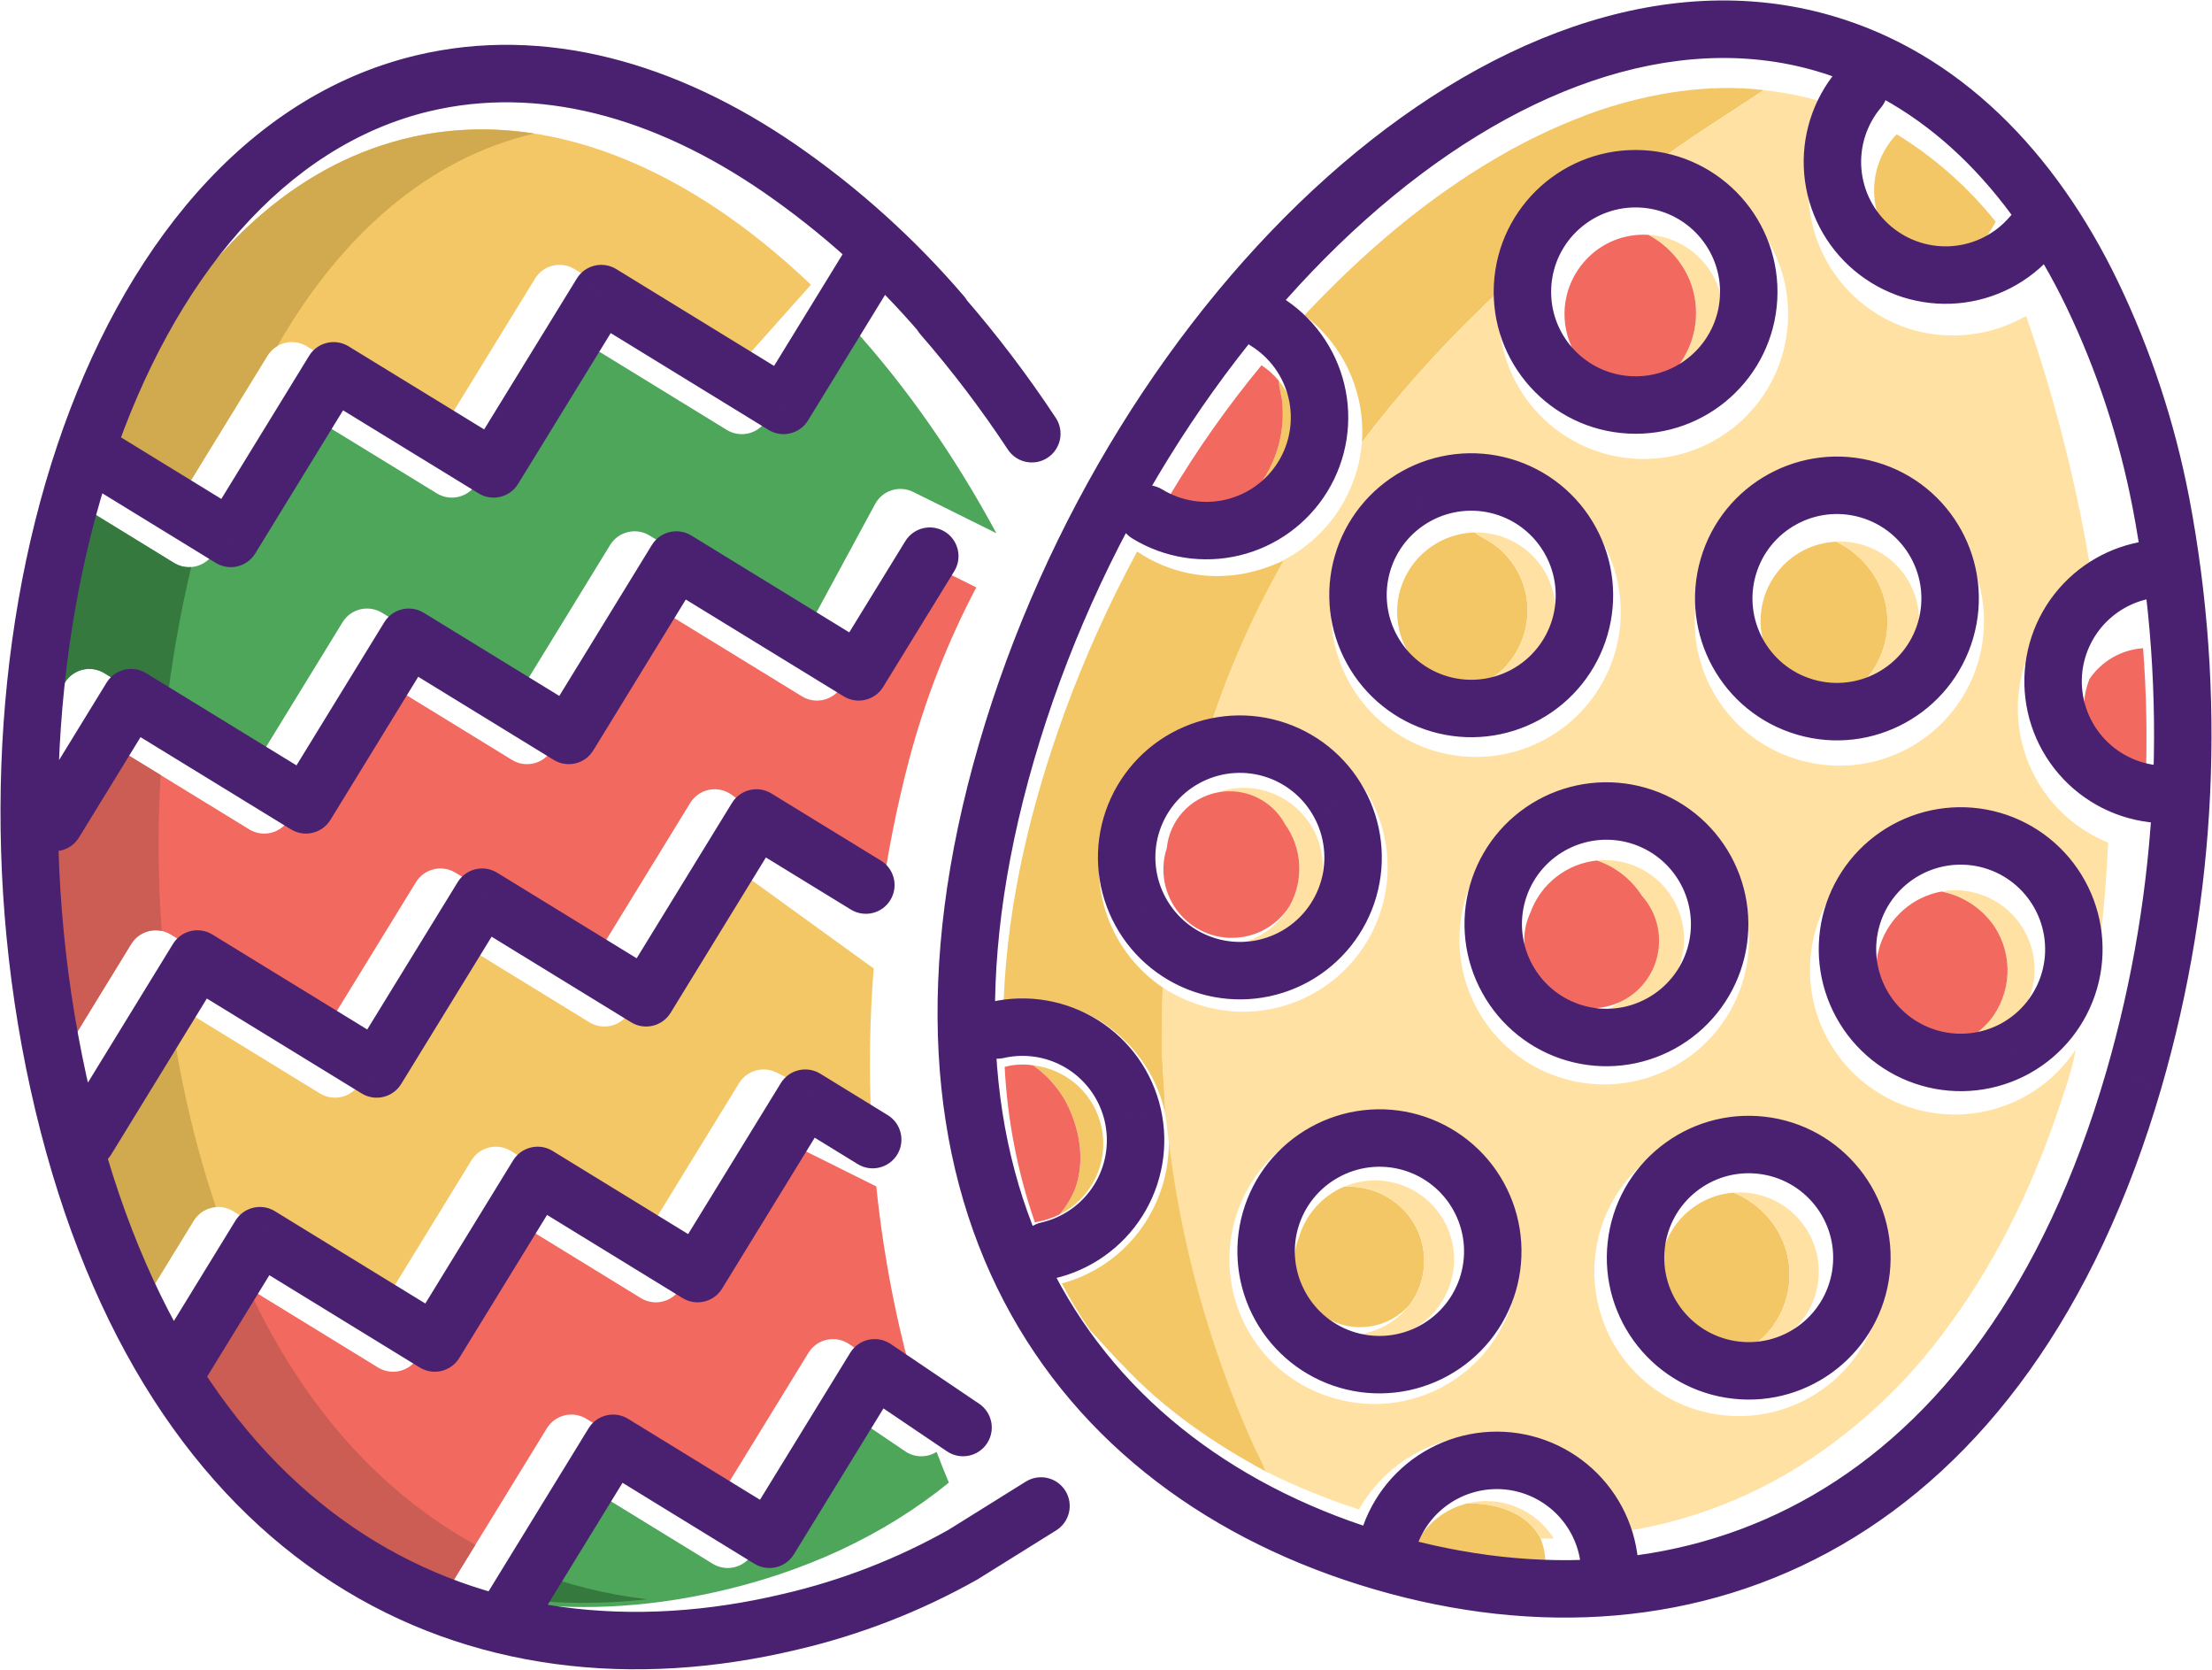 <svg width="530" height="400" viewBox="0 0 530 400" fill="none" xmlns="http://www.w3.org/2000/svg">
<path d="M383.232 26.406C395.851 22.211 409.335 20.04 422.618 21.578C413.264 27.826 403.58 33.654 394.715 40.605C386.318 40.373 378.123 43.203 371.658 48.566C365.193 53.93 360.899 61.462 359.577 69.758C357.781 71.04 356.123 72.505 354.629 74.129C344.391 83.988 334.929 94.622 326.325 105.936C326.736 100.122 325.692 94.298 323.288 88.988C320.883 83.679 317.194 79.053 312.553 75.527C326.342 60.811 341.823 47.495 359.331 37.381C366.934 32.977 374.937 29.303 383.232 26.406Z" fill="#F3C765"/>
<path d="M449.687 50.598C448.83 47.376 448.817 43.988 449.649 40.759C450.48 37.53 452.128 34.57 454.434 32.162C463.513 37.716 471.55 44.816 478.182 53.14C477.617 54.105 477.071 55.073 476.437 55.99C474.458 58.7 471.762 60.804 468.653 62.066C465.999 62.944 463.187 63.239 460.408 62.933C457.812 61.81 455.5 60.119 453.645 57.985C451.789 55.85 450.436 53.325 449.687 50.598Z" fill="#F3C765"/>
<path d="M307.279 96.88C307.22 94.974 306.433 93.182 306.45 91.271C308.478 93.734 309.852 96.668 310.444 99.803C311.036 102.938 310.827 106.171 309.835 109.204C308.844 112.236 307.103 114.969 304.774 117.149C302.445 119.329 299.603 120.885 296.512 121.674C300.191 118.731 303.095 114.934 304.972 110.613C306.848 106.292 307.641 101.578 307.279 96.88Z" fill="#F3C765"/>
<path d="M335.134 142.794C335.998 138.572 338.267 134.767 341.57 131.999C344.874 129.232 349.017 127.664 353.325 127.552C354.566 128.457 355.94 129.155 357.25 129.951C361.115 132.507 363.946 136.354 365.234 140.806C366.126 143.925 366.237 147.216 365.555 150.388C364.874 153.56 363.423 156.515 361.329 158.994C358.923 161.97 355.441 163.645 352.136 165.398C349.472 165.182 346.884 164.403 344.543 163.114C342.201 161.825 340.16 160.053 338.554 157.917C336.947 155.781 335.811 153.329 335.222 150.722C334.633 148.115 334.603 145.412 335.134 142.793L335.134 142.794Z" fill="#F3C765"/>
<path d="M425.754 137.192C427.43 134.991 429.568 133.185 432.018 131.901C434.468 130.616 437.17 129.885 439.934 129.759C444.442 131.92 448.083 135.549 450.258 140.05C451.831 143.409 452.486 147.124 452.158 150.818C451.831 154.512 450.531 158.054 448.392 161.083C446.381 163.686 443.929 165.914 441.148 167.669C437.581 167.739 434.066 166.8 431.01 164.96C427.953 163.12 425.478 160.455 423.869 157.27C422.261 154.085 421.585 150.511 421.918 146.959C422.252 143.407 423.582 140.022 425.755 137.192L425.754 137.192Z" fill="#F3C765"/>
<path d="M272.466 132.122C276.216 134.662 280.433 136.431 284.872 137.327C289.312 138.222 293.885 138.227 298.326 137.339C301.591 136.686 304.758 135.615 307.749 134.152C300.505 146.807 294.564 160.164 290.018 174.018C283.441 175.57 277.461 179.009 272.811 183.913C268.161 188.816 265.045 194.971 263.844 201.621C262.643 208.271 263.41 215.127 266.051 221.347C268.692 227.567 273.092 232.881 278.711 236.635C278.309 241.666 278.539 246.718 278.403 251.757C278.668 256.881 279.092 261.992 279.276 267.119C277.489 258.475 272.492 250.829 265.293 245.722C258.093 240.616 249.226 238.427 240.477 239.597C241.439 215.769 247.13 192.339 255.321 170.01C260.126 156.988 265.856 144.327 272.466 132.122Z" fill="#F3C765"/>
<path d="M247.559 255.203C251.616 255.661 255.416 257.419 258.391 260.215C261.366 263.012 263.357 266.696 264.064 270.717C264.772 274.738 264.16 278.88 262.319 282.524C260.477 286.168 257.506 289.119 253.849 290.935C255.476 289.057 256.77 286.915 257.676 284.602C260.082 277.766 258.648 270.105 255.337 263.82C253.418 260.405 250.761 257.461 247.559 255.203Z" fill="#F3C765"/>
<path d="M279.994 271.643C282.95 297.406 289.858 322.56 300.475 346.219C301.41 348.335 302.643 350.323 303.368 352.532C290.761 345.748 278.789 337.513 268.989 327.001C266.291 324.385 263.939 321.459 261.302 318.793C258.752 315.171 256.453 311.378 254.419 307.442C258.848 306.253 262.995 304.19 266.616 301.376C270.236 298.562 273.258 295.052 275.502 291.053C278.845 285.153 280.405 278.411 279.994 271.643Z" fill="#F3C765"/>
<path d="M311.284 296.209C312.092 293.572 313.464 291.142 315.304 289.087C317.143 287.032 319.407 285.401 321.939 284.307C325.29 284.073 328.64 284.77 331.619 286.321C334.598 287.873 337.09 290.218 338.818 293.098C340.549 296.064 341.381 299.468 341.213 302.897C341.044 306.326 339.884 309.633 337.871 312.415C335.436 315.26 332.067 317.145 328.368 317.733C324.669 318.322 320.882 317.574 317.684 315.625C314.486 313.676 312.085 310.652 310.913 307.095C309.74 303.538 309.872 299.68 311.284 296.211L311.284 296.209Z" fill="#F3C765"/>
<path d="M402.38 292.301C404.004 290.401 405.987 288.839 408.216 287.707C410.444 286.574 412.875 285.893 415.367 285.701C420.14 287.65 424.07 291.221 426.466 295.786C428.344 299.44 429.106 303.566 428.657 307.649C428.207 311.733 426.567 315.595 423.94 318.754C422.617 320.556 420.576 321.64 419.267 323.446L419.215 323.511C415.16 323.948 411.068 323.141 407.483 321.197C405.043 319.816 402.939 317.913 401.32 315.624C399.702 313.334 398.61 310.715 398.122 307.955C397.634 305.194 397.763 302.359 398.499 299.654C399.235 296.949 400.56 294.44 402.38 292.306L402.38 292.301Z" fill="#F3C765"/>
<path d="M339.18 369.99C340.411 367.568 342.145 365.436 344.267 363.737C346.388 362.038 348.848 360.812 351.481 360.14C358.156 359.993 365.925 362.158 369.137 368.574C369.904 370.467 370.289 372.493 370.27 374.535C359.772 374.161 349.346 372.637 339.18 369.99Z" fill="#F3C765"/>
<path d="M422.613 21.6C428.446 22.197 434.191 23.467 439.731 25.386C437.084 29.289 435.179 33.647 434.113 38.241C432.145 47.18 433.79 56.534 438.688 64.266C443.586 71.999 451.341 77.482 460.264 79.522C468.848 81.432 477.835 80.062 485.46 75.679C492.655 96.392 497.984 117.706 501.385 139.367C495.745 142.524 491.081 147.168 487.899 152.793C485.495 157.083 484.032 161.835 483.607 166.733C483.181 171.632 483.804 176.565 485.432 181.204C487.061 185.844 489.658 190.084 493.052 193.642C496.445 197.2 500.558 199.995 505.115 201.841C504.752 209.963 504.119 218.07 503.108 226.14C502.921 226 502.543 225.707 502.357 225.561C501.336 220.5 499.2 215.731 496.104 211.601C493.008 207.47 489.029 204.082 484.458 201.683C479.887 199.284 474.839 197.935 469.68 197.733C464.522 197.531 459.384 198.483 454.639 200.518C447.111 203.761 440.975 209.565 437.319 216.901C433.663 224.238 432.723 232.632 434.667 240.595C436.289 247.148 439.785 253.086 444.728 257.683C449.671 262.281 455.847 265.338 462.5 266.481C469.153 267.625 475.995 266.805 482.19 264.122C488.384 261.439 493.662 257.008 497.379 251.373C496.658 254.984 495.681 258.539 494.455 262.011C488.129 281.645 479.361 300.664 467.091 317.326C457.53 330.675 445.501 342.07 431.654 350.895C418.588 359.175 403.938 364.639 388.64 366.937L388.548 366.951C385.98 359.645 381.034 353.413 374.503 349.253C367.971 345.093 360.232 343.246 352.526 344.008C346.961 344.568 341.612 346.458 336.929 349.518C332.246 352.578 328.367 356.718 325.618 361.589C317.924 359.103 310.425 356.049 303.182 352.452C302.459 350.245 301.225 348.254 300.291 346.138C289.674 322.479 282.766 297.325 279.81 271.562C279.626 270.05 279.458 268.553 279.2 267.061C279.013 261.934 278.593 256.823 278.327 251.7C278.464 246.66 278.233 241.607 278.635 236.578C284.128 240.172 290.51 242.173 297.073 242.358C301.989 242.465 306.871 241.524 311.396 239.598C315.92 237.672 319.983 234.805 323.314 231.188C326.645 227.571 329.169 223.286 330.717 218.619C332.265 213.951 332.801 209.008 332.292 204.117C331.782 199.226 330.237 194.5 327.76 190.252C325.283 186.004 321.931 182.332 317.925 179.48C313.92 176.627 309.353 174.66 304.529 173.708C299.704 172.757 294.733 172.843 289.944 173.961C294.49 160.106 300.43 146.749 307.675 134.095C312.903 131.359 317.353 127.345 320.613 122.427C323.872 117.509 325.834 111.845 326.316 105.965C334.919 94.651 344.381 84.017 354.619 74.157C356.113 72.533 357.771 71.069 359.566 69.786C358.652 75.521 359.192 81.394 361.137 86.865C363.081 92.338 366.368 97.234 370.696 101.106C375.024 104.978 380.255 107.701 385.909 109.027C391.562 110.353 397.459 110.239 403.057 108.694C410.251 106.697 416.607 102.428 421.178 96.524C425.749 90.621 428.29 83.398 428.423 75.933C428.598 67.904 425.957 60.066 420.957 53.781C417.796 49.817 413.812 46.588 409.28 44.317C404.747 42.046 399.776 40.787 394.709 40.629C403.573 33.677 413.257 27.849 422.611 21.602L422.613 21.6ZM348.642 112.263C340.539 113.439 333.113 117.441 327.675 123.563C322.238 129.685 319.14 137.532 318.929 145.717C318.717 153.902 321.406 161.899 326.52 168.293C331.635 174.687 338.845 179.068 346.876 180.66C354.908 182.253 363.244 180.955 370.411 176.995C377.578 173.036 383.115 166.671 386.042 159.024C388.97 151.378 389.1 142.942 386.41 135.209C383.72 127.475 378.383 120.942 371.341 116.763C364.513 112.71 356.501 111.121 348.642 112.263ZM434.395 114.712C427.693 115.955 421.506 119.145 416.608 123.886C411.709 128.626 408.317 134.705 406.855 141.362C405.393 148.02 405.926 154.961 408.388 161.317C410.849 167.674 415.131 173.163 420.696 177.1C426.698 181.275 433.85 183.484 441.162 183.419C449.004 183.327 456.582 180.575 462.656 175.613C468.729 170.651 472.937 163.774 474.591 156.107C476.245 148.441 475.246 140.44 471.758 133.416C468.27 126.392 462.5 120.76 455.393 117.443C448.84 114.401 441.509 113.447 434.395 114.711L434.395 114.712ZM380.243 190.642C372.044 191.624 364.465 195.499 358.867 201.571C353.27 207.642 350.023 215.511 349.709 223.763C349.395 232.014 352.035 240.107 357.155 246.586C362.275 253.065 369.538 257.505 377.639 259.107C385.739 260.71 394.146 259.369 401.347 255.327C408.547 251.285 414.07 244.807 416.921 237.057C419.772 229.307 419.765 220.795 416.901 213.05C414.036 205.305 408.503 198.836 401.295 194.806C394.876 191.278 387.522 189.823 380.243 190.642ZM322.982 267.605C316.548 268.786 310.58 271.762 305.766 276.19C300.953 280.619 297.49 286.319 295.779 292.632C294.068 298.945 294.177 305.613 296.096 311.867C298.014 318.12 301.662 323.703 306.619 327.971C310.143 330.961 314.222 333.226 318.623 334.638C323.023 336.049 327.659 336.579 332.265 336.198C339.691 335.551 346.711 332.525 352.28 327.569C357.848 322.613 361.669 315.992 363.173 308.691C364.677 301.39 363.784 293.798 360.627 287.045C357.471 280.292 352.219 274.737 345.652 271.209C338.715 267.496 330.73 266.226 322.983 267.604L322.982 267.605ZM412.857 270.195C404.708 271.086 397.139 274.841 391.499 280.791C385.859 286.741 382.515 294.499 382.06 302.685C381.606 310.87 384.071 318.951 389.017 325.489C393.964 332.026 401.07 336.596 409.071 338.384C417.071 340.172 425.447 339.063 432.706 335.253C439.965 331.444 445.636 325.181 448.71 317.581C451.784 309.981 452.06 301.537 449.49 293.752C446.92 285.967 441.67 279.348 434.676 275.071C428.135 271.092 420.466 269.38 412.854 270.2L412.857 270.195Z" fill="#FFE2A3"/>
<path d="M468.673 62.063C471.782 60.801 474.478 58.697 476.457 55.987C477.509 57.514 478.499 59.087 479.488 60.657C476.805 62.708 473.621 64.001 470.267 64.4C466.913 64.8 463.514 64.291 460.424 62.928C463.204 63.236 466.017 62.941 468.673 62.063Z" fill="#FFE2A3"/>
<path d="M394.955 56.238C397.817 56.413 400.602 57.233 403.102 58.638C405.602 60.043 407.75 61.996 409.387 64.351C411.057 66.715 412.158 69.434 412.602 72.295C413.046 75.156 412.822 78.08 411.947 80.84C410.745 84.676 408.357 88.031 405.127 90.424C401.897 92.818 397.992 94.126 393.972 94.16C397.23 92.635 400.065 90.337 402.229 87.464C404.366 84.599 405.733 81.235 406.201 77.691C406.67 74.148 406.224 70.544 404.905 67.222C402.965 62.516 399.447 58.633 394.955 56.238Z" fill="#FFE2A3"/>
<path d="M353.327 127.539C357.965 127.451 362.477 129.047 366.028 132.032C369.095 134.634 371.256 138.143 372.197 142.053C373.139 145.963 372.813 150.071 371.267 153.784C369.721 157.497 367.035 160.622 363.596 162.707C360.157 164.793 356.145 165.732 352.137 165.387C355.443 163.635 358.925 161.963 361.33 158.983C363.424 156.505 364.876 153.55 365.557 150.378C366.238 147.206 366.128 143.915 365.236 140.795C363.947 136.344 361.117 132.496 357.251 129.94C355.94 129.142 354.568 128.444 353.327 127.539Z" fill="#FFE2A3"/>
<path d="M439.937 129.745C443.385 129.574 446.815 130.348 449.855 131.985C452.895 133.622 455.43 136.058 457.186 139.031C458.942 142.004 459.852 145.401 459.817 148.853C459.783 152.306 458.805 155.683 456.99 158.62C455.332 161.345 453.009 163.603 450.238 165.182C447.468 166.762 444.341 167.611 441.152 167.649C443.934 165.895 446.386 163.666 448.397 161.064C450.536 158.035 451.835 154.493 452.163 150.799C452.49 147.106 451.835 143.391 450.263 140.032C448.086 135.532 444.445 131.905 439.937 129.745Z" fill="#FFE2A3"/>
<path d="M291.839 189.792C296.382 188.167 301.382 188.392 305.761 190.417C309.984 192.312 313.367 195.686 315.274 199.903C317.181 204.121 317.48 208.89 316.115 213.312C314.749 217.734 311.814 221.504 307.861 223.912C303.909 226.32 299.212 227.199 294.656 226.385C297.607 226.073 300.443 225.067 302.931 223.45C305.419 221.833 307.489 219.649 308.972 217.079C310.692 214.025 311.502 210.542 311.304 207.043C311.107 203.543 309.91 200.174 307.856 197.334C306.02 194.848 303.595 192.858 300.8 191.541C298.004 190.225 294.925 189.624 291.839 189.792Z" fill="#FFE2A3"/>
<path d="M382.612 206.124C385.386 205.845 388.189 206.18 390.819 207.106C393.45 208.032 395.844 209.525 397.832 211.481C399.82 213.437 401.354 215.806 402.323 218.421C403.292 221.036 403.673 223.832 403.44 226.611C403.206 229.39 402.364 232.083 400.972 234.5C399.58 236.917 397.673 238.997 395.387 240.593C393.1 242.19 390.49 243.263 387.742 243.737C384.994 244.211 382.175 244.074 379.486 243.336C382.644 242.961 385.658 241.798 388.249 239.953C390.841 238.109 392.927 235.642 394.316 232.781C395.704 229.919 396.351 226.754 396.196 223.577C396.042 220.4 395.091 217.313 393.431 214.599C390.905 210.616 387.084 207.623 382.612 206.124Z" fill="#FFE2A3"/>
<path d="M465.174 213.553C467.849 213.079 470.595 213.185 473.226 213.864C475.857 214.542 478.312 215.777 480.424 217.486C482.537 219.194 484.259 221.336 485.473 223.766C486.687 226.197 487.366 228.86 487.463 231.575C487.56 234.29 487.073 236.995 486.035 239.506C484.997 242.017 483.433 244.276 481.448 246.131C479.462 247.986 477.102 249.393 474.526 250.257C471.95 251.122 469.219 251.423 466.517 251.142C470.489 249.938 474.036 247.63 476.745 244.485C479.305 241.324 480.792 237.429 480.99 233.366C481.189 229.303 480.089 225.283 477.85 221.887C474.874 217.56 470.325 214.569 465.174 213.553Z" fill="#FFE2A3"/>
<path d="M321.948 284.298C324.311 283.286 326.854 282.763 329.424 282.762C331.994 282.761 334.537 283.281 336.901 284.291C339.264 285.302 341.398 286.781 343.173 288.639C344.948 290.498 346.328 292.697 347.228 295.104C348.772 299.309 348.787 303.923 347.271 308.137C345.755 312.352 342.805 315.9 338.937 318.158C336.669 319.483 334.149 320.319 331.539 320.61C328.928 320.902 326.286 320.644 323.781 319.852C326.533 319.721 329.222 318.985 331.658 317.698C334.094 316.41 336.216 314.603 337.875 312.403C339.887 309.621 341.048 306.314 341.216 302.885C341.384 299.456 340.552 296.052 338.822 293.086C337.093 290.208 334.602 287.863 331.624 286.313C328.647 284.762 325.298 284.065 321.948 284.298Z" fill="#FFE2A3"/>
<path d="M415.37 285.687C420.3 285.313 425.182 286.877 428.977 290.047C432.771 293.218 435.179 297.744 435.687 302.662C436.195 307.581 434.764 312.503 431.698 316.383C428.631 320.262 424.172 322.791 419.269 323.433C420.577 321.626 422.619 320.542 423.943 318.74C426.57 315.582 428.21 311.72 428.659 307.636C429.109 303.552 428.347 299.426 426.469 295.772C424.073 291.208 420.142 287.636 415.37 285.687Z" fill="#FFE2A3"/>
<path d="M351.481 360.13C355.393 359.162 359.51 359.452 363.247 360.959C366.984 362.467 370.15 365.115 372.295 368.526C371.238 368.534 370.185 368.541 369.14 368.564C365.926 362.148 358.157 359.983 351.481 360.13Z" fill="#FFE2A3"/>
<path d="M379.692 62.566C381.584 60.419 383.943 58.734 386.587 57.641C389.231 56.547 392.091 56.073 394.947 56.255C399.441 58.649 402.96 62.532 404.902 67.239C406.22 70.561 406.666 74.165 406.198 77.708C405.73 81.251 404.362 84.616 402.226 87.481C400.061 90.353 397.227 92.652 393.969 94.177C390.294 94.207 386.69 93.168 383.595 91.188C380.5 89.207 378.047 86.37 376.534 83.021C375.022 79.672 374.515 75.956 375.076 72.324C375.637 68.693 377.241 65.302 379.693 62.566L379.692 62.566Z" fill="#F26A5F"/>
<path d="M280.276 118.696C286.794 107.749 294.143 97.319 302.259 87.497C303.843 88.535 305.255 89.812 306.447 91.283C306.43 93.193 307.217 94.984 307.276 96.892C307.638 101.589 306.846 106.304 304.969 110.625C303.092 114.947 300.188 118.744 296.509 121.687C293.188 122.55 289.695 122.491 286.406 121.515C284.285 120.753 282.235 119.81 280.276 118.696Z" fill="#F26A5F"/>
<path d="M500.635 162.67C502.073 160.541 503.978 158.769 506.204 157.488C508.431 156.207 510.92 155.45 513.483 155.276C514.321 166.185 514.52 177.134 514.08 188.067C511.169 187.387 508.458 186.036 506.161 184.123C503.865 182.209 502.047 179.786 500.852 177.046C498.879 172.472 498.801 167.302 500.635 162.67Z" fill="#F26A5F"/>
<path d="M279.566 203.157C279.887 199.95 281.225 196.929 283.384 194.535C285.543 192.142 288.411 190.501 291.568 189.852C294.726 189.202 298.008 189.579 300.936 190.927C303.864 192.275 306.285 194.523 307.846 197.344C309.9 200.184 311.096 203.554 311.294 207.053C311.492 210.553 310.682 214.035 308.961 217.089C306.814 220.454 303.512 222.92 299.675 224.023C295.838 225.127 291.731 224.792 288.124 223.082C284.516 221.372 281.657 218.404 280.082 214.736C278.508 211.067 278.326 206.95 279.572 203.157L279.566 203.157Z" fill="#F26A5F"/>
<path d="M366.736 218.483C367.963 215.147 370.1 212.221 372.905 210.039C375.71 207.856 379.071 206.503 382.606 206.134C387.078 207.633 390.899 210.626 393.425 214.609C395.367 216.789 396.682 219.454 397.231 222.321C397.78 225.189 397.542 228.151 396.542 230.894C395.542 233.637 393.818 236.057 391.553 237.899C389.287 239.741 386.566 240.934 383.677 241.353C380.787 241.772 377.839 241.4 375.144 240.277C372.449 239.155 370.109 237.323 368.371 234.977C366.634 232.631 365.565 229.858 365.277 226.953C364.989 224.048 365.493 221.119 366.737 218.478L366.736 218.483Z" fill="#F26A5F"/>
<path d="M450.543 226.221C451.634 223.001 453.565 220.13 456.137 217.905C458.708 215.68 461.827 214.182 465.171 213.565C470.323 214.581 474.873 217.572 477.848 221.899C480.088 225.295 481.187 229.316 480.989 233.379C480.79 237.442 479.304 241.336 476.744 244.498C474.035 247.642 470.487 249.951 466.515 251.154C463.689 250.852 460.967 249.92 458.55 248.425C456.133 246.931 454.082 244.912 452.549 242.519C451.016 240.126 450.04 237.419 449.693 234.598C449.346 231.777 449.637 228.915 450.545 226.221L450.543 226.221Z" fill="#F26A5F"/>
<path d="M240.719 255.582C242.943 254.965 245.273 254.837 247.551 255.207C250.752 257.465 253.409 260.409 255.328 263.825C258.639 270.109 260.072 277.771 257.667 284.608C256.761 286.921 255.466 289.062 253.84 290.94C251.983 291.856 249.998 292.485 247.953 292.806C243.801 280.801 241.366 268.269 240.719 255.582Z" fill="#F26A5F"/>
<path d="M224.415 347.793C222.166 349.206 219.217 349.232 216.9 347.667L201.68 337.385L180.225 372.331C178.237 375.569 174 376.583 170.762 374.595L139.16 355.204L121.707 383.652C137.59 385.989 154.274 385.172 171.177 381.43C192.47 376.715 211.612 367.937 227.354 355.158C226.34 352.76 225.36 350.305 224.415 347.793Z" fill="#4EA65B"/>
<path d="M209.96 284.208L185.516 272.033L163.014 308.687C161.026 311.925 156.79 312.94 153.551 310.953L121.078 291.032L100.041 325.315C98.054 328.554 93.817 329.569 90.578 327.582L54.54 305.471L40.105 328.994C57.693 356.456 81.113 373.282 107.417 380.626L131.029 342.14C131.983 340.585 133.516 339.472 135.291 339.047C137.066 338.622 138.937 338.919 140.493 339.874L172.096 359.266L193.712 324.058C194.695 322.458 196.287 321.329 198.122 320.932C199.956 320.535 201.874 320.905 203.429 321.956L219.321 332.692L219.357 332.646C217.466 326.226 215.782 319.487 214.318 312.424C212.392 303.08 210.94 293.663 209.96 284.208Z" fill="#F26A5F"/>
<path d="M209.343 231.96C209.139 231.843 208.941 231.714 208.748 231.575L173.228 205.871L150.681 242.619C148.694 245.858 144.457 246.873 141.218 244.886L107.792 224.383L86.122 259.672C84.134 262.909 79.9 263.923 76.661 261.938L39.567 239.192L17.305 275.487C21.292 290.388 26.35 303.662 32.318 315.373L46.409 292.409C48.396 289.17 52.633 288.155 55.873 290.142L91.91 312.253L112.947 277.971C114.934 274.732 119.171 273.717 122.41 275.704L154.885 295.625L177.083 259.466C178.947 256.428 182.824 255.318 186.015 256.907L208.757 268.234C208.186 256.143 208.382 244.026 209.343 231.96Z" fill="#F3C765"/>
<path d="M12.944 256.273L31.432 226.131C33.419 222.891 37.655 221.876 40.895 223.862L77.992 246.61L99.662 211.32C101.65 208.083 105.885 207.069 109.123 209.055L142.548 229.557L165.38 192.344C166.382 190.711 168.019 189.57 169.898 189.194C171.777 188.819 173.727 189.245 175.279 190.368L211.032 216.24C212.595 204.701 214.865 193.239 217.839 181.924L217.837 181.948C221.633 167.614 227.032 153.776 233.923 140.708L218.632 133.117L201.802 164.218C200.903 165.88 199.36 167.099 197.535 167.589C195.71 168.079 193.764 167.797 192.154 166.81L154.321 143.615L132.148 179.771C131.194 181.326 129.66 182.44 127.886 182.865C126.111 183.29 124.239 182.993 122.684 182.039L90.21 162.118L69.174 196.401C67.187 199.639 62.952 200.654 59.713 198.669L23.674 176.58L8.92 200.624C8.652 201.06 8.345 201.455 8.004 201.808C7.908 220.037 9.552 238.28 12.944 256.273Z" fill="#F26A5F"/>
<path d="M9.582 173.229L15.539 163.522C17.526 160.284 21.761 159.269 25 161.254L61.039 183.343L82.076 149.057C84.064 145.818 88.3 144.804 91.54 146.791L124.012 166.71L146.184 130.556C148.171 127.316 152.407 126.301 155.647 128.287L193.153 151.282L209.688 120.726C211.452 117.467 215.48 116.19 218.8 117.838L238.732 127.733C228.711 109.14 216.904 92.303 203.933 78.082L182.873 101.7C180.657 104.186 176.978 104.727 174.139 102.986L136.329 79.791L114.132 115.926C112.144 119.161 107.911 120.175 104.673 118.191L72.198 98.293L51.16 132.578C49.173 135.817 44.936 136.832 41.697 134.845L20.014 121.544C19.072 124.521 18.2 127.523 17.399 130.547L17.401 130.522C13.707 144.576 11.1 158.855 9.582 173.229Z" fill="#4EA65B"/>
<path d="M24.738 108.295L43.03 119.516L64.067 85.233C66.053 81.995 70.288 80.98 73.527 82.965L106.005 102.865L128.204 66.727C130.192 63.49 134.427 62.477 137.665 64.463L176.433 88.246L194.3 68.208C165.148 40.347 131.265 25.655 98.896 32.788C72.594 38.581 51.143 57.735 35.823 85.008C31.619 92.517 27.917 100.297 24.738 108.295Z" fill="#F3C765"/>
<path d="M126.442 375.939L122.273 382.734C132.928 384.25 143.941 384.351 155.134 383.106C145.232 381.938 135.622 379.567 126.442 375.939Z" fill="#36793F"/>
<path d="M59.454 308.487L54.539 305.471L40.418 328.483C58.087 355.838 81.579 372.548 107.94 379.771L113.906 370.047C91.883 357.939 72.996 337.708 59.454 308.487Z" fill="#CB5D54"/>
<path d="M40.458 239.737L39.569 239.191L17.492 275.184C21.513 290.033 26.602 303.257 32.598 314.919L46.41 292.408C47.608 290.456 49.623 289.312 51.744 289.146C48.675 280.129 46.039 270.427 43.882 260.022C42.495 253.294 41.354 246.528 40.458 239.737Z" fill="#D1A94F"/>
<path d="M38.484 185.658L23.673 176.58L8.919 200.624C8.652 201.059 8.344 201.455 8.004 201.808C8.002 202.143 8.001 202.479 8 202.814C8.031 220.633 9.725 238.455 13.088 256.036L31.431 226.13C33 223.572 35.972 222.401 38.748 223C37.847 210.568 37.76 198.093 38.484 185.658Z" fill="#CB5D54"/>
<path d="M45.819 135.842C44.423 135.95 42.982 135.634 41.697 134.846L20.014 121.545C19.072 124.522 18.2 127.524 17.399 130.548L17.401 130.523C13.707 144.577 11.1 158.856 9.582 173.23L15.539 163.523C17.526 160.285 21.761 159.269 25 161.255L39.792 170.321C41.093 158.74 43.103 147.224 45.819 135.842Z" fill="#36793F"/>
<path d="M128.016 31.988C118.285 30.476 108.524 30.667 98.896 32.788C72.594 38.581 51.143 57.735 35.823 85.008C31.619 92.517 27.917 100.297 24.738 108.295L43.03 119.516L64.067 85.233C64.68 84.233 65.509 83.445 66.456 82.891C81.559 56.515 102.474 37.928 128.016 31.988Z" fill="#D1A94F"/>
<path d="M516.513 197.102C520.303 197.384 523.604 194.54 523.886 190.751C524.168 186.961 521.324 183.66 517.534 183.378L516.513 197.102ZM491.993 161.205L485.131 160.688L485.131 160.697L491.993 161.205ZM501.341 142.699L505.83 147.915L501.341 142.699ZM339.326 118.868L342.663 124.886L342.668 124.883L339.326 118.868ZM328.764 155.663L334.795 152.349C334.791 152.343 334.788 152.336 334.784 152.33L328.764 155.663ZM365.571 166.379L368.879 172.413L368.886 172.409L365.571 166.379ZM376.291 129.558L370.254 132.86L370.258 132.867L376.291 129.558ZM466.171 150.93L472.778 152.851L466.171 150.93ZM414.093 135.795L420.701 137.716L414.093 135.795ZM371.726 197.684L375.064 203.702L375.068 203.699L371.726 197.684ZM361.165 234.479L367.199 231.172C367.194 231.163 367.19 231.155 367.185 231.146L361.165 234.479ZM397.972 245.169L394.66 239.138L394.649 239.143L397.972 245.169ZM408.692 208.374L402.655 211.676L402.659 211.684L408.692 208.374ZM284.008 181.61L287.32 187.641L287.325 187.639L284.008 181.61ZM273.288 218.405L279.325 215.102L279.321 215.095L273.288 218.405ZM310.254 229.121L313.587 235.141L313.594 235.137L310.254 229.121ZM320.815 192.3L314.784 195.613C314.788 195.619 314.791 195.625 314.795 195.632L320.815 192.3ZM456.716 203.598L460.028 209.63L460.033 209.627L456.716 203.598ZM445.996 240.393L452.033 237.09L452.029 237.083L445.996 240.393ZM482.961 251.11L486.294 257.13C486.299 257.127 486.303 257.125 486.307 257.123L482.961 251.11ZM493.523 214.288L487.492 217.601C487.494 217.606 487.496 217.61 487.499 217.614L493.523 214.288ZM422.048 274.34L421.274 281.177L422.048 274.34ZM445.941 304.326L452.779 305.1L445.941 304.326ZM415.946 328.212L415.172 335.049L415.946 328.212ZM392.052 298.226L398.89 299L392.052 298.226ZM317.308 276.051L320.646 282.069C320.652 282.066 320.658 282.062 320.664 282.059L317.308 276.051ZM306.747 312.846L312.777 309.532C312.774 309.526 312.771 309.52 312.767 309.514L306.747 312.846ZM343.554 323.563L340.253 317.525L340.246 317.529L343.554 323.563ZM354.274 286.609L348.251 289.937L348.255 289.944L354.274 286.609ZM418.968 71.36L412.097 70.994L418.968 71.36ZM364.811 68.475L357.94 68.109L364.811 68.475ZM492.161 60.689C494.609 57.782 494.237 53.441 491.33 50.993C488.423 48.545 484.082 48.917 481.634 51.824L492.161 60.689ZM448.691 59.503L453.131 54.246L453.122 54.239L448.691 59.503ZM450.699 25.751C453.152 22.848 452.788 18.506 449.885 16.053C446.982 13.601 442.64 13.965 440.187 16.868L450.699 25.751ZM324.797 373.518C324.413 377.299 327.166 380.676 330.947 381.06C334.728 381.444 338.105 378.691 338.489 374.91L324.797 373.518ZM361.347 349.957L362.043 343.111L362.032 343.11L361.347 349.957ZM378.765 378.967C378.387 382.748 381.146 386.12 384.928 386.498C388.709 386.877 392.081 384.118 392.46 380.336L378.765 378.967ZM306.79 71.029C303.547 69.048 299.311 70.07 297.33 73.313C295.348 76.556 296.371 80.791 299.614 82.773L306.79 71.029ZM312.179 114.145L306.31 110.552L306.31 110.552L312.179 114.145ZM278.487 117.249C275.245 115.266 271.009 116.287 269.027 119.529C267.044 122.771 268.064 127.007 271.306 128.989L278.487 117.249ZM237.433 240.02C233.728 240.866 231.41 244.555 232.257 248.26C233.103 251.965 236.792 254.283 240.497 253.437L237.433 240.02ZM271.415 267.132L264.705 268.656L264.705 268.657L271.415 267.132ZM249.455 292.861C245.749 293.703 243.427 297.389 244.268 301.095C245.11 304.801 248.796 307.123 252.502 306.282L249.455 292.861ZM511.269 258.659L517.877 260.58L517.879 260.573L511.269 258.659ZM437.021 10.385L435.101 16.992L435.101 16.992L437.021 10.385ZM501.315 70.539L507.52 67.564L507.515 67.555L501.315 70.539ZM14.896 269.392C12.909 272.632 13.924 276.868 17.164 278.856C20.403 280.843 24.64 279.827 26.627 276.588L14.896 269.392ZM47.297 229.728L50.895 223.862C47.655 221.875 43.419 222.891 41.432 226.13L47.297 229.728ZM90.257 256.07L86.659 261.937C89.898 263.922 94.133 262.908 96.121 259.671L90.257 256.07ZM115.525 214.92L119.123 209.055C115.885 207.068 111.649 208.082 109.661 211.319L115.525 214.92ZM154.814 239.019L151.217 244.885C154.456 246.872 158.692 245.857 160.68 242.618L154.814 239.019ZM181.245 195.942L184.841 190.076C181.602 188.09 177.367 189.105 175.38 192.343L181.245 195.942ZM203.867 217.883C207.107 219.87 211.344 218.853 213.33 215.613C215.316 212.373 214.3 208.137 211.06 206.15L203.867 217.883ZM228.644 136.83C230.633 133.592 229.621 129.354 226.383 127.365C223.146 125.375 218.908 126.387 216.918 129.625L228.644 136.83ZM205.75 160.943L202.153 166.809C205.391 168.794 209.625 167.781 211.613 164.545L205.75 160.943ZM162.052 134.151L165.649 128.285C162.409 126.299 158.173 127.315 156.186 130.554L162.052 134.151ZM136.282 176.173L132.683 182.038C134.239 182.992 136.11 183.29 137.885 182.864C139.66 182.439 141.193 181.326 142.148 179.77L136.282 176.173ZM97.943 152.654L101.541 146.789C98.302 144.802 94.065 145.817 92.078 149.056L97.943 152.654ZM73.308 192.802L69.713 198.669C72.951 200.654 77.187 199.639 79.173 196.401L73.308 192.802ZM31.405 167.119L35.001 161.252C31.762 159.267 27.527 160.282 25.54 163.52L31.405 167.119ZM7.189 193.426C5.202 196.665 6.216 200.902 9.456 202.89C12.695 204.878 16.932 203.863 18.919 200.624L7.189 193.426ZM38.057 322.314C36.069 325.553 37.084 329.79 40.323 331.777C43.562 333.765 47.799 332.75 49.787 329.511L38.057 322.314ZM62.272 296.007L65.871 290.141C62.632 288.154 58.395 289.169 56.407 292.408L62.272 296.007ZM104.175 321.716L100.577 327.581C103.816 329.568 108.053 328.553 110.04 325.314L104.175 321.716ZM128.81 281.568L132.408 275.703C129.169 273.716 124.932 274.731 122.945 277.97L128.81 281.568ZM167.148 305.087L163.55 310.952C166.789 312.939 171.025 311.925 173.013 308.687L167.148 305.087ZM192.945 263.065L196.546 257.202C194.991 256.246 193.12 255.948 191.345 256.373C189.57 256.797 188.036 257.91 187.081 259.465L192.945 263.065ZM205.503 278.853C208.741 280.842 212.979 279.83 214.968 276.591C216.957 273.353 215.944 269.115 212.706 267.126L205.503 278.853ZM116.947 381.389C114.96 384.629 115.975 388.866 119.214 390.853C122.453 392.84 126.69 391.826 128.678 388.586L116.947 381.389ZM146.893 345.738L150.492 339.873C148.936 338.918 147.065 338.621 145.29 339.046C143.515 339.471 141.982 340.584 141.028 342.14L146.893 345.738ZM184.36 368.728L180.761 374.593C184 376.58 188.236 375.567 190.224 372.329L184.36 368.728ZM209.576 327.657L213.428 321.955C211.873 320.904 209.956 320.535 208.121 320.931C206.286 321.328 204.694 322.457 203.712 324.057L209.576 327.657ZM226.9 347.665C230.049 349.793 234.326 348.965 236.454 345.816C238.581 342.667 237.753 338.389 234.604 336.262L226.9 347.665ZM24.385 101.943C21.146 99.956 16.909 100.971 14.922 104.211C12.934 107.45 13.95 111.687 17.189 113.674L24.385 101.943ZM55.297 128.978L51.699 134.843C54.938 136.83 59.175 135.815 61.162 132.577L55.297 128.978ZM79.932 88.83L83.527 82.963C80.288 80.978 76.053 81.994 74.067 85.231L79.932 88.83ZM118.27 112.322L114.675 118.19C117.913 120.174 122.146 119.16 124.134 115.924L118.27 112.322ZM144.067 70.327L147.665 64.462C144.427 62.475 140.192 63.489 138.204 66.726L144.067 70.327ZM187.739 97.119L184.141 102.984C187.38 104.971 191.616 103.956 193.604 100.718L187.739 97.119ZM214.938 65.955C216.926 62.716 215.912 58.479 212.673 56.491C209.434 54.503 205.196 55.518 203.208 58.757L214.938 65.955ZM253.067 366.593C256.292 364.582 257.276 360.338 255.265 357.113C253.254 353.888 249.01 352.904 245.785 354.915L253.067 366.593ZM230.758 372.394L234.135 378.39C234.224 378.34 234.312 378.288 234.399 378.233L230.758 372.394ZM189.437 388.469L187.874 381.768C187.861 381.771 187.848 381.774 187.835 381.777L189.437 388.469ZM101.274 19.965L99.676 13.271L99.671 13.273L101.274 19.965ZM186.928 40.421L190.84 34.76L190.83 34.753L186.928 40.421ZM220.514 79.896C222.986 82.783 227.33 83.12 230.217 80.648C233.104 78.177 233.441 73.833 230.969 70.946L220.514 79.896ZM230.877 71.01C228.383 68.142 224.037 67.838 221.169 70.332C218.301 72.825 217.997 77.171 220.49 80.04L230.877 71.01ZM241.486 107.69C243.579 110.862 247.847 111.736 251.019 109.643C254.191 107.55 255.066 103.282 252.973 100.11L241.486 107.69ZM519.935 143.036C523.732 143.206 526.947 140.265 527.117 136.469C527.286 132.672 524.346 129.457 520.549 129.288L519.935 143.036ZM517.534 183.378C512.183 182.98 507.209 180.474 503.706 176.411L493.283 185.397C499.168 192.224 507.524 196.434 516.513 197.102L517.534 183.378ZM503.706 176.411C500.204 172.348 498.459 167.061 498.855 161.714L485.131 160.697C484.465 169.686 487.397 178.57 493.283 185.397L503.706 176.411ZM498.855 161.723C499.258 156.378 501.766 151.412 505.83 147.915L496.852 137.484C490.024 143.36 485.808 151.706 485.131 160.688L498.855 161.723ZM335.988 112.85C328.115 117.216 322.297 124.529 319.813 133.182L333.041 136.979C334.518 131.833 337.979 127.483 342.663 124.886L335.988 112.85ZM319.813 133.182C317.329 141.835 318.384 151.12 322.744 158.996L334.784 152.33C332.191 147.646 331.564 142.124 333.041 136.979L319.813 133.182ZM322.733 158.977C327.073 166.874 334.372 172.726 343.025 175.245L346.872 162.031C341.721 160.531 337.377 157.049 334.795 152.349L322.733 158.977ZM343.025 175.245C351.678 177.764 360.977 176.746 368.879 172.413L362.263 160.346C357.559 162.925 352.023 163.531 346.872 162.031L343.025 175.245ZM368.886 172.409C376.786 168.066 382.639 160.765 385.159 152.109L371.946 148.262C370.445 153.415 366.961 157.763 362.256 160.349L368.886 172.409ZM385.159 152.109C387.679 143.454 386.66 134.153 382.324 126.249L370.258 132.867C372.839 137.573 373.446 143.11 371.946 148.262L385.159 152.109ZM382.328 126.256C380.177 122.322 377.268 118.853 373.77 116.048L365.16 126.785C367.243 128.454 368.974 130.519 370.254 132.86L382.328 126.256ZM373.77 116.048C370.272 113.243 366.253 111.157 361.945 109.912L358.122 123.132C360.686 123.874 363.078 125.115 365.16 126.785L373.77 116.048ZM361.945 109.912C357.638 108.666 353.126 108.285 348.671 108.789L350.22 122.464C352.872 122.164 355.558 122.391 358.122 123.132L361.945 109.912ZM348.671 108.789C344.215 109.294 339.903 110.675 335.984 112.853L342.668 124.883C345.001 123.587 347.567 122.765 350.22 122.464L348.671 108.789ZM445.781 123.94C456.514 127.059 462.682 138.283 459.563 149.008L472.778 152.851C478.021 134.824 467.651 115.964 449.622 110.724L445.781 123.94ZM459.563 149.008C456.444 159.734 445.216 165.904 434.482 162.785L430.642 176C448.67 181.24 467.536 170.878 472.778 152.851L459.563 149.008ZM434.482 162.785C423.75 159.665 417.582 148.441 420.701 137.716L407.486 133.873C402.243 151.901 412.613 170.761 430.642 176L434.482 162.785ZM420.701 137.716C423.82 126.991 435.048 120.82 445.781 123.94L449.622 110.724C431.594 105.485 412.728 115.847 407.486 133.873L420.701 137.716ZM368.389 191.666C360.516 196.032 354.698 203.345 352.214 211.998L365.442 215.795C366.919 210.649 370.379 206.299 375.064 203.702L368.389 191.666ZM352.214 211.998C349.73 220.651 350.784 229.936 355.145 237.812L367.185 231.146C364.592 226.462 363.965 220.941 365.442 215.795L352.214 211.998ZM355.13 237.786C357.277 241.702 360.175 245.156 363.658 247.95L372.269 237.214C370.198 235.553 368.475 233.499 367.199 231.172L355.13 237.786ZM363.658 247.95C367.141 250.743 371.141 252.823 375.43 254.068L379.268 240.852C376.718 240.111 374.34 238.875 372.269 237.214L363.658 247.95ZM375.43 254.068C379.718 255.314 384.211 255.701 388.649 255.208L387.129 241.53C384.49 241.823 381.818 241.592 379.268 240.852L375.43 254.068ZM388.649 255.208C393.087 254.715 397.384 253.351 401.295 251.195L394.649 239.143C392.324 240.426 389.769 241.236 387.129 241.53L388.649 255.208ZM401.284 251.201C409.184 246.863 415.037 239.566 417.558 230.915L404.345 227.065C402.845 232.213 399.362 236.556 394.66 239.138L401.284 251.201ZM417.558 230.915C420.078 222.263 419.059 212.965 414.725 205.064L402.659 211.684C405.238 216.385 405.844 221.918 404.345 227.065L417.558 230.915ZM414.729 205.072C412.578 201.139 409.669 197.669 406.171 194.864L397.562 205.601C399.643 207.27 401.374 209.335 402.655 211.676L414.729 205.072ZM406.171 194.864C402.673 192.059 398.654 189.974 394.346 188.728L390.523 201.949C393.087 202.69 395.48 203.932 397.562 205.601L406.171 194.864ZM394.346 188.728C390.039 187.482 385.528 187.101 381.072 187.606L382.621 201.28C385.273 200.98 387.959 201.207 390.523 201.949L394.346 188.728ZM381.072 187.606C376.616 188.11 372.304 189.491 368.384 191.669L375.068 203.699C377.401 202.403 379.968 201.581 382.621 201.28L381.072 187.606ZM280.696 175.578C272.797 179.916 266.943 187.212 264.422 195.864L277.635 199.713C279.135 194.566 282.618 190.223 287.32 187.641L280.696 175.578ZM264.422 195.864C261.901 204.516 262.921 213.814 267.255 221.714L279.321 215.095C276.742 210.393 276.135 204.861 277.635 199.713L264.422 195.864ZM267.252 221.707C269.403 225.64 272.31 229.108 275.807 231.914L284.419 221.179C282.337 219.509 280.606 217.443 279.325 215.102L267.252 221.707ZM275.807 231.914C279.304 234.719 283.32 236.806 287.626 238.054L291.458 224.836C288.894 224.092 286.502 222.85 284.419 221.179L275.807 231.914ZM287.626 238.054C291.932 239.302 296.442 239.688 300.897 239.188L299.363 225.511C296.709 225.809 294.023 225.579 291.458 224.836L287.626 238.054ZM300.897 239.188C305.352 238.688 309.665 237.313 313.587 235.141L306.921 223.101C304.585 224.394 302.016 225.213 299.363 225.511L300.897 239.188ZM313.594 235.137C321.468 230.765 327.286 223.448 329.769 214.792L316.54 210.997C315.062 216.148 311.601 220.503 306.914 223.105L313.594 235.137ZM329.769 214.792C332.252 206.135 331.197 196.847 326.836 188.968L314.795 195.632C317.39 200.32 318.017 205.846 316.54 210.997L329.769 214.792ZM326.846 188.987C324.698 185.075 321.798 181.625 318.315 178.834L309.71 189.574C311.782 191.234 313.506 193.287 314.784 195.613L326.846 188.987ZM318.315 178.834C314.832 176.043 310.834 173.966 306.547 172.721L302.709 185.937C305.259 186.678 307.638 187.914 309.71 189.574L318.315 178.834ZM306.547 172.721C302.261 171.476 297.771 171.088 293.335 171.579L294.848 185.258C297.487 184.966 300.158 185.197 302.709 185.937L306.547 172.721ZM293.335 171.579C288.898 172.069 284.602 173.429 280.691 175.581L287.325 187.639C289.652 186.359 292.208 185.549 294.848 185.258L293.335 171.579ZM453.404 197.567C445.504 201.904 439.65 209.201 437.13 217.853L450.343 221.702C451.843 216.554 455.326 212.212 460.028 209.63L453.404 197.567ZM437.13 217.853C434.609 226.504 435.628 235.802 439.963 243.703L452.029 237.083C449.449 232.382 448.843 226.85 450.343 221.702L437.13 217.853ZM439.959 243.696C442.111 247.629 445.018 251.097 448.515 253.902L457.127 243.168C455.045 241.497 453.313 239.432 452.033 237.09L439.959 243.696ZM448.515 253.902C452.012 256.708 456.028 258.794 460.334 260.043L464.166 246.825C461.602 246.081 459.209 244.838 457.127 243.168L448.515 253.902ZM460.334 260.043C464.64 261.291 469.15 261.676 473.605 261.176L472.07 247.5C469.417 247.797 466.73 247.568 464.166 246.825L460.334 260.043ZM473.605 261.176C478.06 260.676 482.372 259.301 486.294 257.13L479.628 245.09C477.292 246.383 474.724 247.202 472.07 247.5L473.605 261.176ZM486.307 257.123C494.173 252.745 499.984 245.43 502.466 236.777L489.237 232.983C487.759 238.134 484.3 242.49 479.615 245.097L486.307 257.123ZM502.466 236.777C504.947 228.125 503.898 218.842 499.547 210.962L487.499 217.614C490.089 222.306 490.714 227.832 489.237 232.983L502.466 236.777ZM499.554 210.975C497.405 207.064 494.506 203.614 491.023 200.823L482.418 211.563C484.489 213.223 486.214 215.275 487.492 217.601L499.554 210.975ZM491.023 200.823C487.54 198.032 483.541 195.955 479.255 194.71L475.416 207.926C477.967 208.667 480.346 209.902 482.418 211.563L491.023 200.823ZM479.255 194.71C474.968 193.465 470.479 193.077 466.042 193.567L467.555 207.246C470.195 206.954 472.866 207.185 475.416 207.926L479.255 194.71ZM466.042 193.567C461.606 194.058 457.31 195.418 453.399 197.569L460.033 209.627C462.359 208.347 464.916 207.538 467.555 207.246L466.042 193.567ZM421.274 281.177C432.38 282.435 440.361 292.453 439.104 303.551L452.779 305.1C454.892 286.445 441.477 269.614 422.822 267.502L421.274 281.177ZM439.104 303.551C437.847 314.649 427.827 322.631 416.72 321.374L415.172 335.049C433.827 337.161 450.666 323.754 452.779 305.1L439.104 303.551ZM416.72 321.374C405.613 320.117 397.633 310.098 398.89 299L385.215 297.451C383.102 316.106 396.516 332.938 415.172 335.049L416.72 321.374ZM398.89 299C400.147 287.902 410.167 279.92 421.274 281.177L422.822 267.502C404.167 265.391 387.328 278.797 385.215 297.451L398.89 299ZM313.971 270.033C306.098 274.4 300.28 281.712 297.796 290.365L311.024 294.162C312.501 289.016 315.961 284.667 320.646 282.069L313.971 270.033ZM297.796 290.365C295.312 299.018 296.366 308.303 300.727 316.179L312.767 309.514C310.174 304.829 309.547 299.308 311.024 294.162L297.796 290.365ZM300.716 316.16C305.056 324.058 312.355 329.909 321.007 332.428L324.855 319.215C319.704 317.715 315.36 314.232 312.777 309.532L300.716 316.16ZM321.007 332.428C329.66 334.948 338.96 333.929 346.862 329.597L340.246 317.529C335.542 320.108 330.006 320.714 324.855 319.215L321.007 332.428ZM346.855 329.6C350.789 327.45 354.258 324.543 357.064 321.048L346.333 312.432C344.662 314.513 342.595 316.244 340.253 317.525L346.855 329.6ZM357.064 321.048C359.871 317.552 361.958 313.536 363.207 309.231L349.99 305.397C349.246 307.96 348.004 310.351 346.333 312.432L357.064 321.048ZM363.207 309.231C364.456 304.926 364.842 300.417 364.342 295.962L350.665 297.497C350.963 300.149 350.733 302.834 349.99 305.397L363.207 309.231ZM364.342 295.962C363.841 291.507 362.465 287.195 360.293 283.274L348.255 289.944C349.548 292.279 350.367 294.846 350.665 297.497L364.342 295.962ZM360.297 283.282C358.131 279.362 355.213 275.909 351.708 273.12L343.139 283.89C345.225 285.549 346.962 287.604 348.251 289.937L360.297 283.282ZM351.708 273.12C348.204 270.332 344.183 268.263 339.876 267.033L336.096 280.267C338.66 280.999 341.053 282.23 343.139 283.89L351.708 273.12ZM339.876 267.033C335.57 265.803 331.063 265.436 326.614 265.953L328.201 279.623C330.85 279.316 333.533 279.534 336.096 280.267L339.876 267.033ZM326.614 265.953C322.165 266.469 317.862 267.86 313.952 270.044L320.664 282.059C322.991 280.759 325.553 279.931 328.201 279.623L326.614 265.953ZM392.967 49.719C404.129 50.314 412.691 59.841 412.097 70.994L425.84 71.726C426.839 52.979 412.447 36.975 393.699 35.977L392.967 49.719ZM412.097 70.994C411.502 82.147 401.975 90.71 390.813 90.116L390.081 103.859C408.829 104.857 424.84 90.473 425.84 71.726L412.097 70.994ZM390.813 90.116C379.651 89.521 371.088 79.995 371.683 68.841L357.94 68.109C356.941 86.856 371.333 102.86 390.081 103.859L390.813 90.116ZM371.683 68.841C372.277 57.688 381.804 49.125 392.967 49.719L393.699 35.977C374.951 34.978 358.939 49.362 357.94 68.109L371.683 68.841ZM481.634 51.824C479.923 53.856 477.828 55.53 475.469 56.752L481.797 68.973C485.763 66.92 489.284 64.105 492.161 60.689L481.634 51.824ZM475.469 56.752C473.109 57.974 470.533 58.718 467.885 58.943L469.05 72.656C473.5 72.278 477.832 71.026 481.797 68.973L475.469 56.752ZM467.885 58.943C465.238 59.168 462.572 58.869 460.04 58.063L455.865 71.177C460.12 72.532 464.601 73.034 469.05 72.656L467.885 58.943ZM460.04 58.063C457.508 57.257 455.16 55.96 453.131 54.246L444.251 64.761C447.663 67.642 451.61 69.822 455.865 71.177L460.04 58.063ZM453.122 54.239C451.089 52.528 449.414 50.434 448.193 48.076L435.973 54.407C438.027 58.372 440.844 61.893 444.26 64.768L453.122 54.239ZM448.193 48.076C446.971 45.718 446.226 43.142 446.001 40.497L432.288 41.663C432.667 46.112 433.919 50.443 435.973 54.407L448.193 48.076ZM446.001 40.497C445.776 37.851 446.075 35.187 446.881 32.656L433.768 28.479C432.413 32.733 431.91 37.213 432.288 41.663L446.001 40.497ZM446.881 32.656C447.688 30.126 448.985 27.78 450.699 25.751L440.187 16.868C437.305 20.279 435.124 24.224 433.768 28.479L446.881 32.656ZM338.489 374.91C339.031 369.572 341.671 364.667 345.828 361.272L337.123 350.612C330.142 356.314 325.708 364.552 324.797 373.518L338.489 374.91ZM345.828 361.272C349.985 357.877 355.321 356.27 360.663 356.804L362.032 343.11C353.063 342.213 344.104 344.911 337.123 350.612L345.828 361.272ZM360.652 356.803C365.994 357.345 370.901 359.984 374.296 364.14L384.953 355.432C379.25 348.453 371.01 344.021 362.043 343.111L360.652 356.803ZM374.296 364.14C377.692 368.296 379.299 373.628 378.765 378.967L392.46 380.336C393.356 371.368 390.656 362.411 384.953 355.432L374.296 364.14ZM299.614 82.773C301.879 84.157 303.849 85.974 305.411 88.119L316.536 80.017C313.909 76.41 310.597 73.356 306.79 71.029L299.614 82.773ZM305.411 88.119C306.974 90.264 308.098 92.697 308.72 95.276L322.099 92.051C321.053 87.713 319.163 83.624 316.536 80.017L305.411 88.119ZM308.72 95.276C309.341 97.856 309.449 100.532 309.035 103.153L322.63 105.297C323.325 100.89 323.144 96.389 322.099 92.051L308.72 95.276ZM309.035 103.153C308.622 105.775 307.696 108.289 306.31 110.552L318.048 117.738C320.378 113.932 321.935 109.705 322.63 105.297L309.035 103.153ZM306.31 110.552C303.509 115.128 299.005 118.404 293.787 119.66L297.008 133.041C305.773 130.931 313.342 125.426 318.048 117.737L306.31 110.552ZM293.787 119.66C288.569 120.917 283.065 120.049 278.487 117.249L271.306 128.989C278.997 133.694 288.242 135.151 297.008 133.041L293.787 119.66ZM240.497 253.437C243.086 252.845 245.767 252.77 248.386 253.215L250.692 239.648C246.291 238.899 241.786 239.026 237.433 240.02L240.497 253.437ZM248.386 253.215C251.005 253.661 253.51 254.617 255.758 256.031L263.084 244.38C259.304 242.004 255.094 240.396 250.692 239.648L248.386 253.215ZM255.758 256.031C258.006 257.445 259.954 259.287 261.489 261.454L272.718 253.497C270.137 249.854 266.863 246.757 263.084 244.38L255.758 256.031ZM261.489 261.454C263.024 263.62 264.117 266.068 264.705 268.656L278.125 265.607C277.136 261.254 275.299 257.139 272.718 253.497L261.489 261.454ZM264.705 268.657C265.294 271.247 265.366 273.927 264.918 276.545L278.484 278.865C279.236 274.465 279.115 269.96 278.125 265.607L264.705 268.657ZM264.918 276.545C264.471 279.163 263.512 281.668 262.096 283.915L273.74 291.251C276.119 287.474 277.731 283.265 278.484 278.865L264.918 276.545ZM262.096 283.915C260.68 286.163 258.835 288.11 256.666 289.645L264.616 300.878C268.26 298.299 271.36 295.028 273.74 291.251L262.096 283.915ZM256.666 289.645C254.497 291.18 252.047 292.273 249.455 292.861L252.502 306.282C256.856 305.293 260.972 303.457 264.616 300.878L256.666 289.645ZM510.953 121.455C519.55 166.417 517.393 212.774 504.66 256.744L517.879 260.573C531.216 214.518 533.475 165.964 524.47 118.87L510.953 121.455ZM504.662 256.737C489.673 308.273 464.244 340.901 434.309 358.196C404.382 375.485 369.043 377.979 333.148 367.506L329.293 380.717C368.121 392.046 407.453 389.605 441.193 370.112C474.924 350.625 502.158 314.625 517.877 260.58L504.662 256.737ZM333.148 367.506C297.243 357.029 268.746 335.98 252.751 305.366C236.753 274.745 232.776 233.616 247.765 182.081L234.55 178.237C218.831 232.283 222.524 277.229 240.554 311.739C258.587 346.255 290.476 369.391 329.293 380.717L333.148 367.506ZM247.765 182.081C262.78 130.453 292.4 83.716 327.167 52.665C362.094 21.472 400.981 7.073 435.101 16.992L438.942 3.777C398.339 -8.027 354.648 9.67 318 42.4C281.193 75.273 250.242 124.284 234.55 178.237L247.765 182.081ZM435.101 16.992C460.758 24.448 481.217 44.648 495.115 73.524L507.515 67.555C492.474 36.303 469.42 12.633 438.942 3.777L435.101 16.992ZM495.11 73.515C502.423 88.765 507.748 104.889 510.955 121.494L524.468 118.884C521.037 101.123 515.341 83.876 507.52 67.564L495.11 73.515ZM26.627 276.588L53.163 233.326L41.432 226.13L14.896 269.392L26.627 276.588ZM43.7 235.594L86.659 261.937L93.854 250.204L50.895 223.862L43.7 235.594ZM96.121 259.671L121.389 218.521L109.661 211.319L84.393 252.47L96.121 259.671ZM111.928 220.786L151.217 244.885L158.412 233.153L119.123 209.055L111.928 220.786ZM160.68 242.618L187.11 199.541L175.38 192.343L148.949 235.42L160.68 242.618ZM177.648 201.808L203.867 217.883L211.06 206.15L184.841 190.076L177.648 201.808ZM216.918 129.625L199.887 157.34L211.613 164.545L228.644 136.83L216.918 129.625ZM209.347 155.076L165.649 128.285L158.455 140.018L202.153 166.809L209.347 155.076ZM156.186 130.554L130.416 172.575L142.148 179.77L167.918 137.749L156.186 130.554ZM139.88 170.307L101.541 146.789L94.345 158.52L132.683 182.038L139.88 170.307ZM92.078 149.056L67.443 189.203L79.173 196.401L103.808 156.253L92.078 149.056ZM76.904 186.935L35.001 161.252L27.809 172.986L69.713 198.669L76.904 186.935ZM25.54 163.52L7.189 193.426L18.919 200.624L37.27 170.718L25.54 163.52ZM49.787 329.511L68.137 299.605L56.407 292.408L38.057 322.314L49.787 329.511ZM58.674 301.872L100.577 327.581L107.774 315.85L65.871 290.141L58.674 301.872ZM110.04 325.314L134.675 285.167L122.945 277.97L98.31 318.117L110.04 325.314ZM125.212 287.434L163.55 310.952L170.747 299.221L132.408 275.703L125.212 287.434ZM173.013 308.687L198.809 266.665L187.081 259.465L161.284 301.486L173.013 308.687ZM189.344 268.929L205.503 278.853L212.706 267.126L196.546 257.202L189.344 268.929ZM128.678 388.586L152.758 349.336L141.028 342.14L116.947 381.389L128.678 388.586ZM143.294 351.603L180.761 374.593L187.959 362.863L150.492 339.873L143.294 351.603ZM190.224 372.329L215.44 331.257L203.712 324.057L178.496 365.128L190.224 372.329ZM205.724 333.359L226.9 347.665L234.604 336.262L213.428 321.955L205.724 333.359ZM17.189 113.674L51.699 134.843L58.895 123.112L24.385 101.943L17.189 113.674ZM61.162 132.577L85.797 92.429L74.067 85.231L49.432 125.379L61.162 132.577ZM76.337 94.698L114.675 118.19L121.865 106.455L83.527 82.963L76.337 94.698ZM124.134 115.924L149.93 73.929L138.204 66.726L112.407 108.72L124.134 115.924ZM140.469 76.193L184.141 102.984L191.337 91.253L147.665 64.462L140.469 76.193ZM193.604 100.718L214.938 65.955L203.208 58.757L181.874 93.519L193.604 100.718ZM245.785 354.915L227.117 366.555L234.399 378.233L253.067 366.593L245.785 354.915ZM227.381 366.399C215.008 373.368 201.706 378.543 187.874 381.768L190.999 395.171C206.101 391.65 220.625 385.999 234.135 378.39L227.381 366.399ZM187.835 381.777C151.479 390.476 116.296 386.288 87.235 367.582C58.167 348.87 34.34 315.058 21.864 262.813L8.478 266.01C21.561 320.798 47.029 358.068 79.786 379.154C112.55 400.245 151.72 404.569 191.038 395.161L187.835 381.777ZM21.864 262.813C9.364 210.47 11.951 155.208 26.774 111.04C41.664 66.672 68.308 34.937 102.877 26.656L99.671 13.273C58.54 23.125 29.353 60.098 13.727 106.661C-1.967 153.425 -4.582 211.32 8.478 266.01L21.864 262.813ZM102.872 26.658C128.843 20.457 156.538 27.853 183.026 46.089L190.83 34.753C162.186 15.033 130.526 5.905 99.676 13.271L102.872 26.658ZM183.016 46.082C196.92 55.692 209.524 67.057 220.514 79.896L230.969 70.946C219.208 57.207 205.72 45.044 190.84 34.76L183.016 46.082ZM220.49 80.04C228.091 88.783 235.105 98.02 241.486 107.69L252.973 100.11C246.258 89.933 238.876 80.212 230.877 71.01L220.49 80.04ZM505.83 147.915C509.743 144.547 514.791 142.806 519.935 143.036L520.549 129.288C511.907 128.902 503.428 131.825 496.852 137.484L505.83 147.915Z" fill="#492170"/>
</svg>
